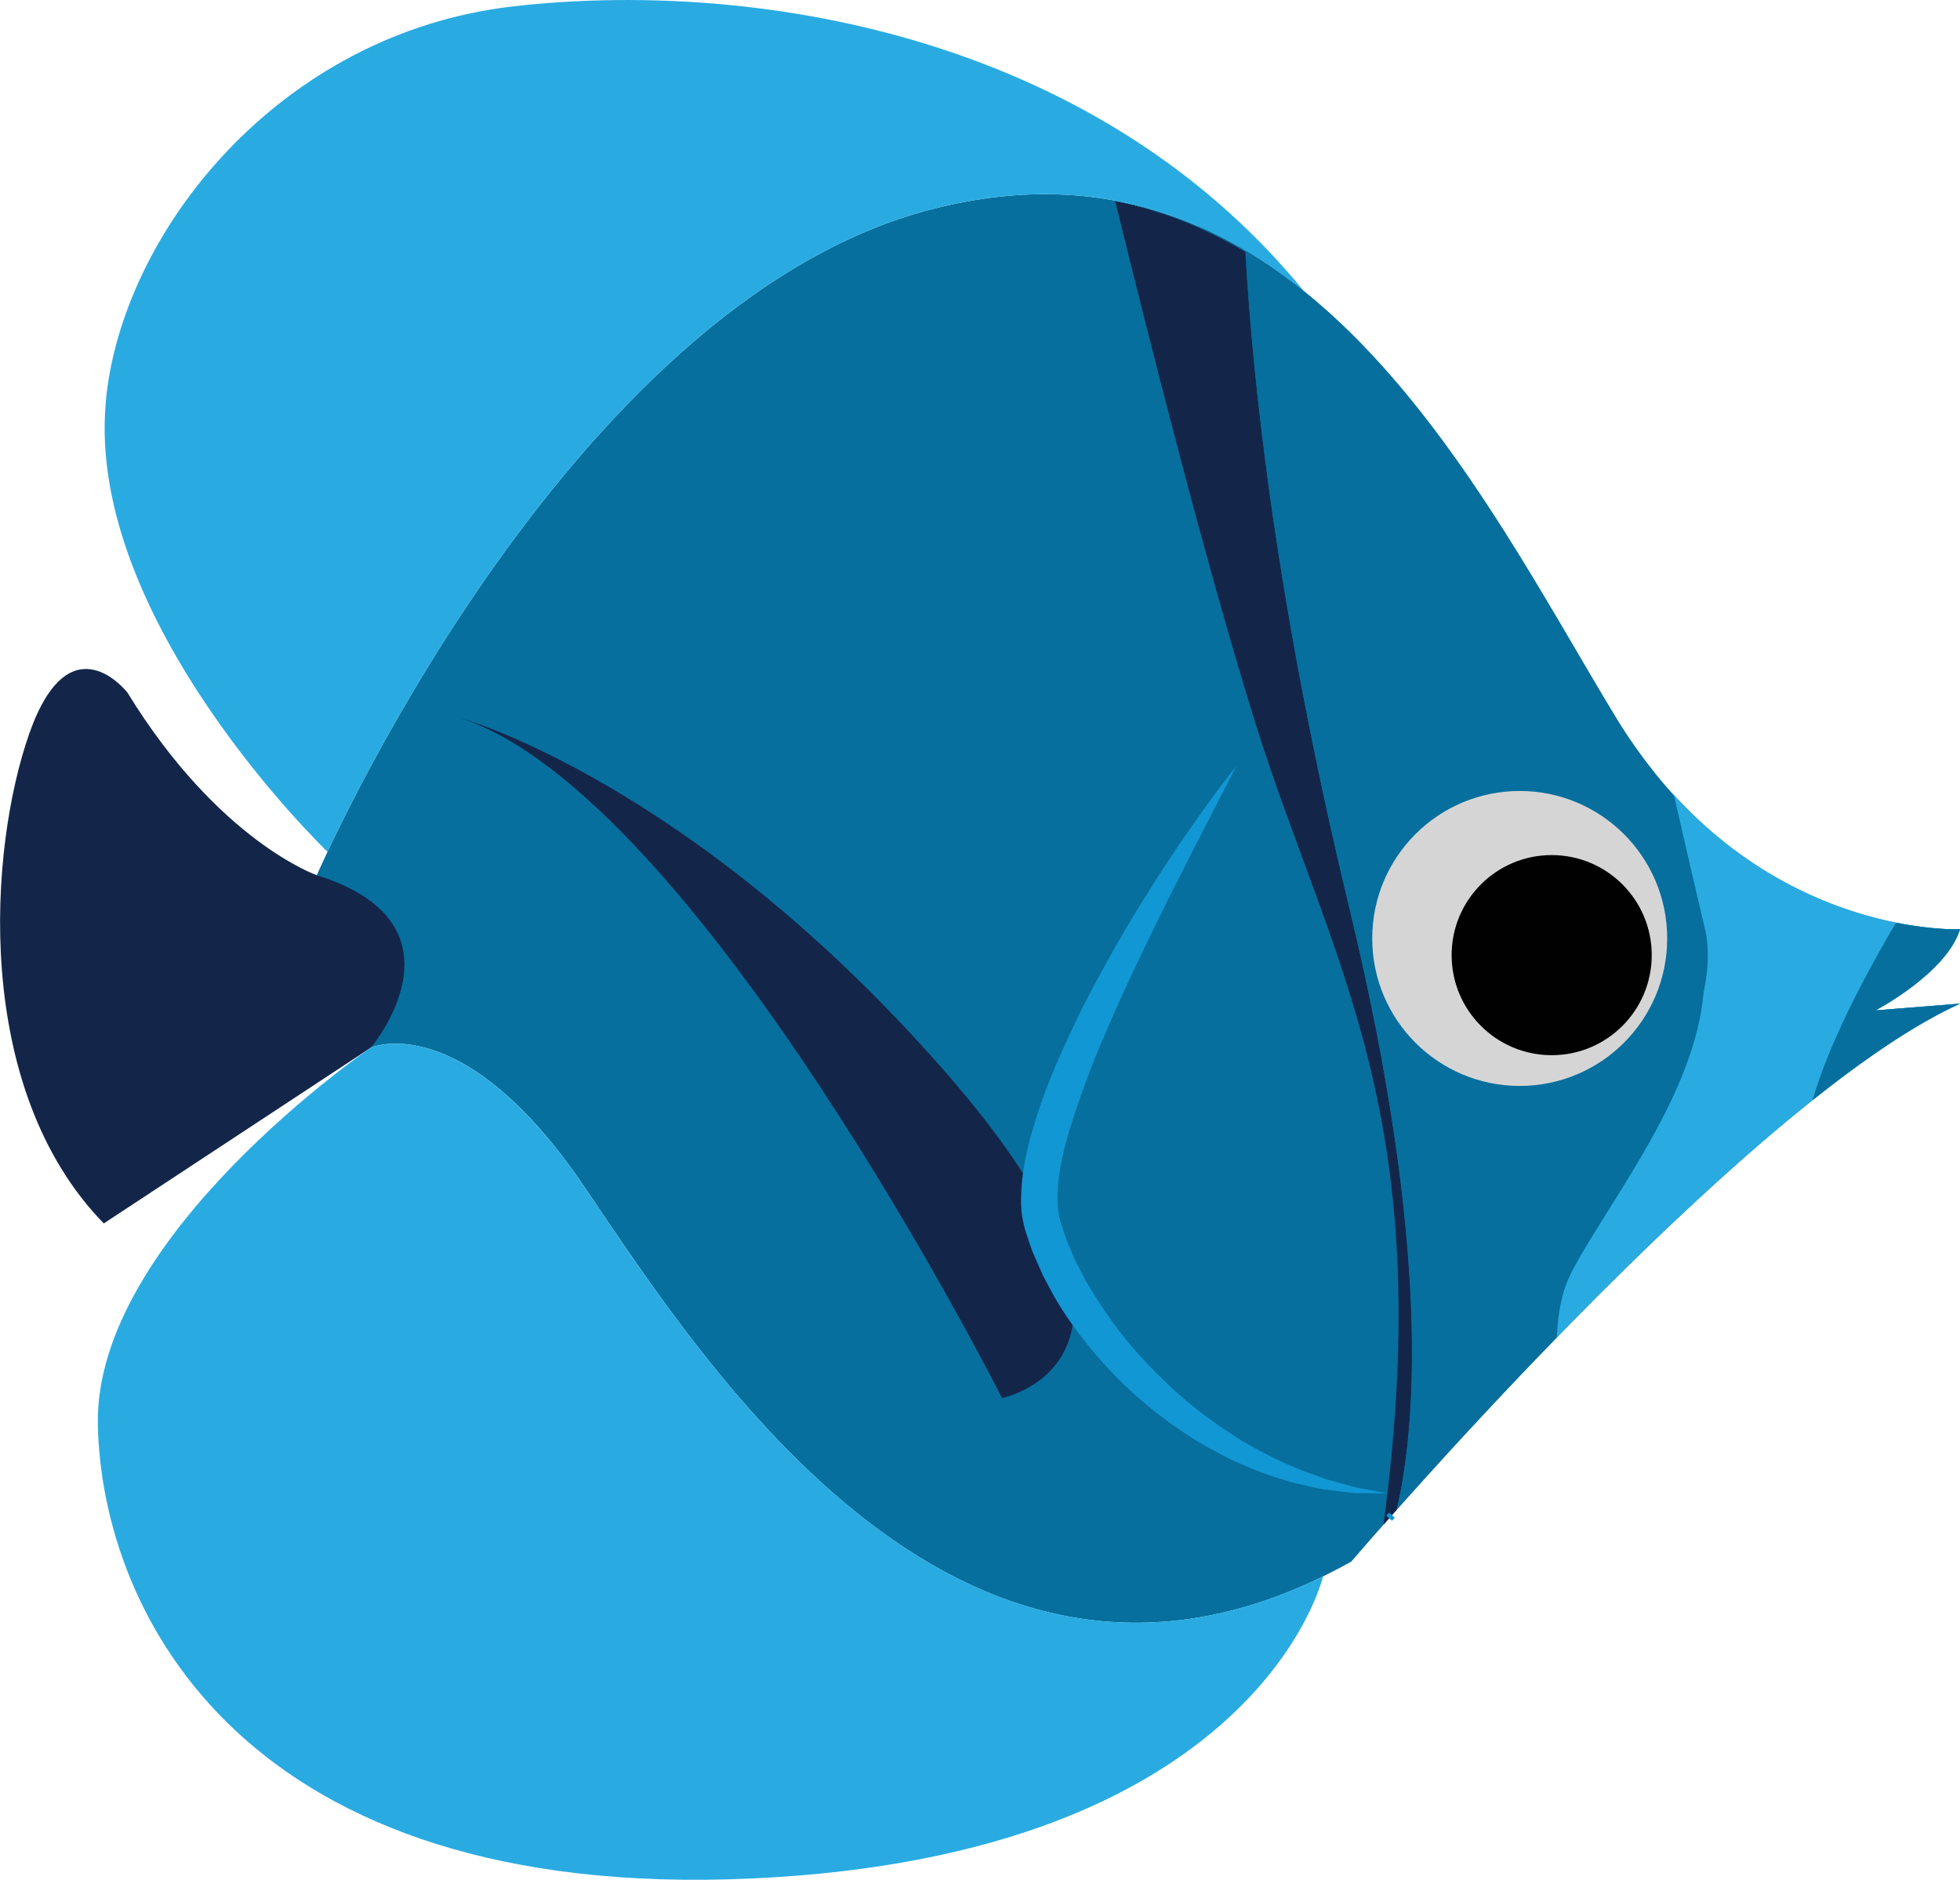 <svg xmlns="http://www.w3.org/2000/svg" width="164.88" viewBox="0 0 164.877 158.139" enable-background="new 0 0 164.877 158.139"><path fill="#066f9e" d="m157.77 84.997l7.111-.569c-18.203 8.249-51.2 46.931-51.2 46.931-32.425 18.204-54.33-16.496-64.56-31.571s-17.919-11.662-17.919-11.662 1.991-3.413 1.991-7.395-6.542-7.111-6.542-7.111 20.763-48.07 51.766-56.03 46.08 23.892 57.45 42.664 29.01 17.919 29.01 17.919c-1.138 3.698-7.111 6.827-7.111 6.826"/><path fill="#13264a" d="m31.2 88.13l-22.47 14.79c-11.09-11.377-9.67-31.572-6.257-41.24s8.248-3.413 8.248-3.413c7.68 12.515 15.928 15.359 15.928 15.359 13.289 4.158 4.551 14.505 4.551 14.506"/><g fill="#29abe2"><path d="m8.889 33.846c1.294-14.23 14.553-31.05 34.28-33.31s48.613 2.077 66.53 23.968c-8.262-6.652-18.396-10.226-31.28-6.915-27.25 6.999-46.58 44.965-50.867 54.07 0 0-20.324-19.449-18.655-37.809"/><path d="m111.3 132.6c0 0-5.394 23.487-48.08 25.427s-54.654-22.315-54.99-38.16 22.966-31.742 22.966-31.742 7.68-3.413 17.919 11.662c9.987 14.703 31.07 48.07 62.19 32.814"/></g><path fill="#13264a" d="m113.51 76.37c6.922 28.656 5.587 43.81 3.987 50.636-.4.45-.775.873-1.118 1.262 4.629-34.643-4.398-47.04-10.81-67.56-3.964-12.686-8.64-31.07-11.753-43.772 3.959.774 7.595 2.256 10.955 4.253.619 11.05 2.62 29.85 8.739 55.18"/><path fill="#29abe2" d="m157.77 84.998l7.111-.569c-9.727 4.407-23.676 17.504-34.559 28.745.089-1.775.737-4.125 2.43-7.212 5.498-10.03 12.289-21.02 10.672-27.812-.642-2.7-1.643-7.03-2.615-11.278 10.917 11.924 24.07 11.299 24.07 11.299-1.138 3.698-7.111 6.827-7.111 6.827"/><path fill="#13264a" d="m84.29 117.61c0 0 16.446-3.234-4.898-27.581s-40.748-29.66-40.748-29.66c20.05 6.468 45.646 57.24 45.646 57.24"/><path fill="#066f9e" d="m157.77 84.998l7.111-.569c-3.664 1.66-7.927 4.554-12.4 8.115 1.545-5.446 5.408-12.223 7.02-14.927 3.249.653 5.376.554 5.376.554-1.138 3.698-7.111 6.827-7.111 6.827"/><path fill="none" stroke="#1197d4" stroke-width=".647" stroke-miterlimit="10" d="m117.09 127.46c-.076.086-.154.174-.228.257.074-.084.151-.171.228-.257z"/><path fill="#066f9e" d="m143.31 83.45c-.701 8.463-7.496 16.978-10.988 23.313-.89 1.615-1.275 3.632-1.358 5.742-5.559 5.716-10.37 11.01-13.495 14.522.007-.009.014-.016.022-.025 1.6-6.826 2.935-21.98-3.987-50.636-6.119-25.332-8.12-44.13-8.739-55.18-1.262-.75-2.563-1.427-3.906-2.02-.003-.038-.006-.078-.009-.109 16.661 7.29 26.8 27.651 35.01 41.2 1.049 1.731 2.152 3.292 3.288 4.705 1.339 7.341 4.778 11.06 4.161 18.493"/><circle fill="#d6d5d5" cx="127.84" cy="78.946" r="12.406"/><circle fill="#010101" cx="130.53" cy="80.35" r="8.417"/><path fill="#1197d4" d="m102.41 67.53c-1.026 1.983-2.482 4.817-4.192 8.221-1.687 3.415-3.64 7.401-5.48 11.743-.928 2.166-1.771 4.444-2.521 6.753-.729 2.295-1.331 4.737-1.256 6.916.01.537.097 1.047.207 1.47.199.596.379 1.235.593 1.792l.673 1.582c.275.531.548 1.061.821 1.589 1.185 2.069 2.537 4.02 4.03 5.778 1.517 1.731 3.11 3.301 4.739 4.663.82.67 1.657 1.278 2.465 1.868.844.531 1.619 1.132 2.444 1.559 1.613.929 3.165 1.666 4.581 2.229.719.262 1.391.506 2.01.733.64.177 1.228.341 1.759.488.532.164 1.015.265 1.44.336.425.081.786.15 1.079.206.59.112.905.172.905.172s-.319-.002-.918-.006c-.301-.003-.673-.005-1.11-.008-.22-.002-.456-.005-.708-.007-.249-.029-.513-.059-.793-.091-.563-.068-1.186-.143-1.864-.225-.672-.12-1.387-.307-2.163-.478-1.534-.392-3.248-.954-5.03-1.781-.914-.368-1.783-.91-2.734-1.389-.912-.54-1.835-1.139-2.761-1.785-1.831-1.322-3.667-2.865-5.358-4.677-1.664-1.83-3.287-3.839-4.597-6.126-.311-.582-.623-1.166-.936-1.752l-.834-1.904c-.247-.624-.418-1.21-.631-1.818-.237-.8-.356-1.554-.379-2.292-.04-2.932.707-5.5 1.506-7.96.813-2.458 1.851-4.751 2.879-6.942 1.027-2.193 2.146-4.241 3.226-6.165 1.073-1.929 2.161-3.707 3.184-5.333 2.041-3.255 3.885-5.871 5.206-7.679 1.326-1.805 2.132-2.8 2.132-2.8s-.587 1.134-1.615 3.12"/></svg>